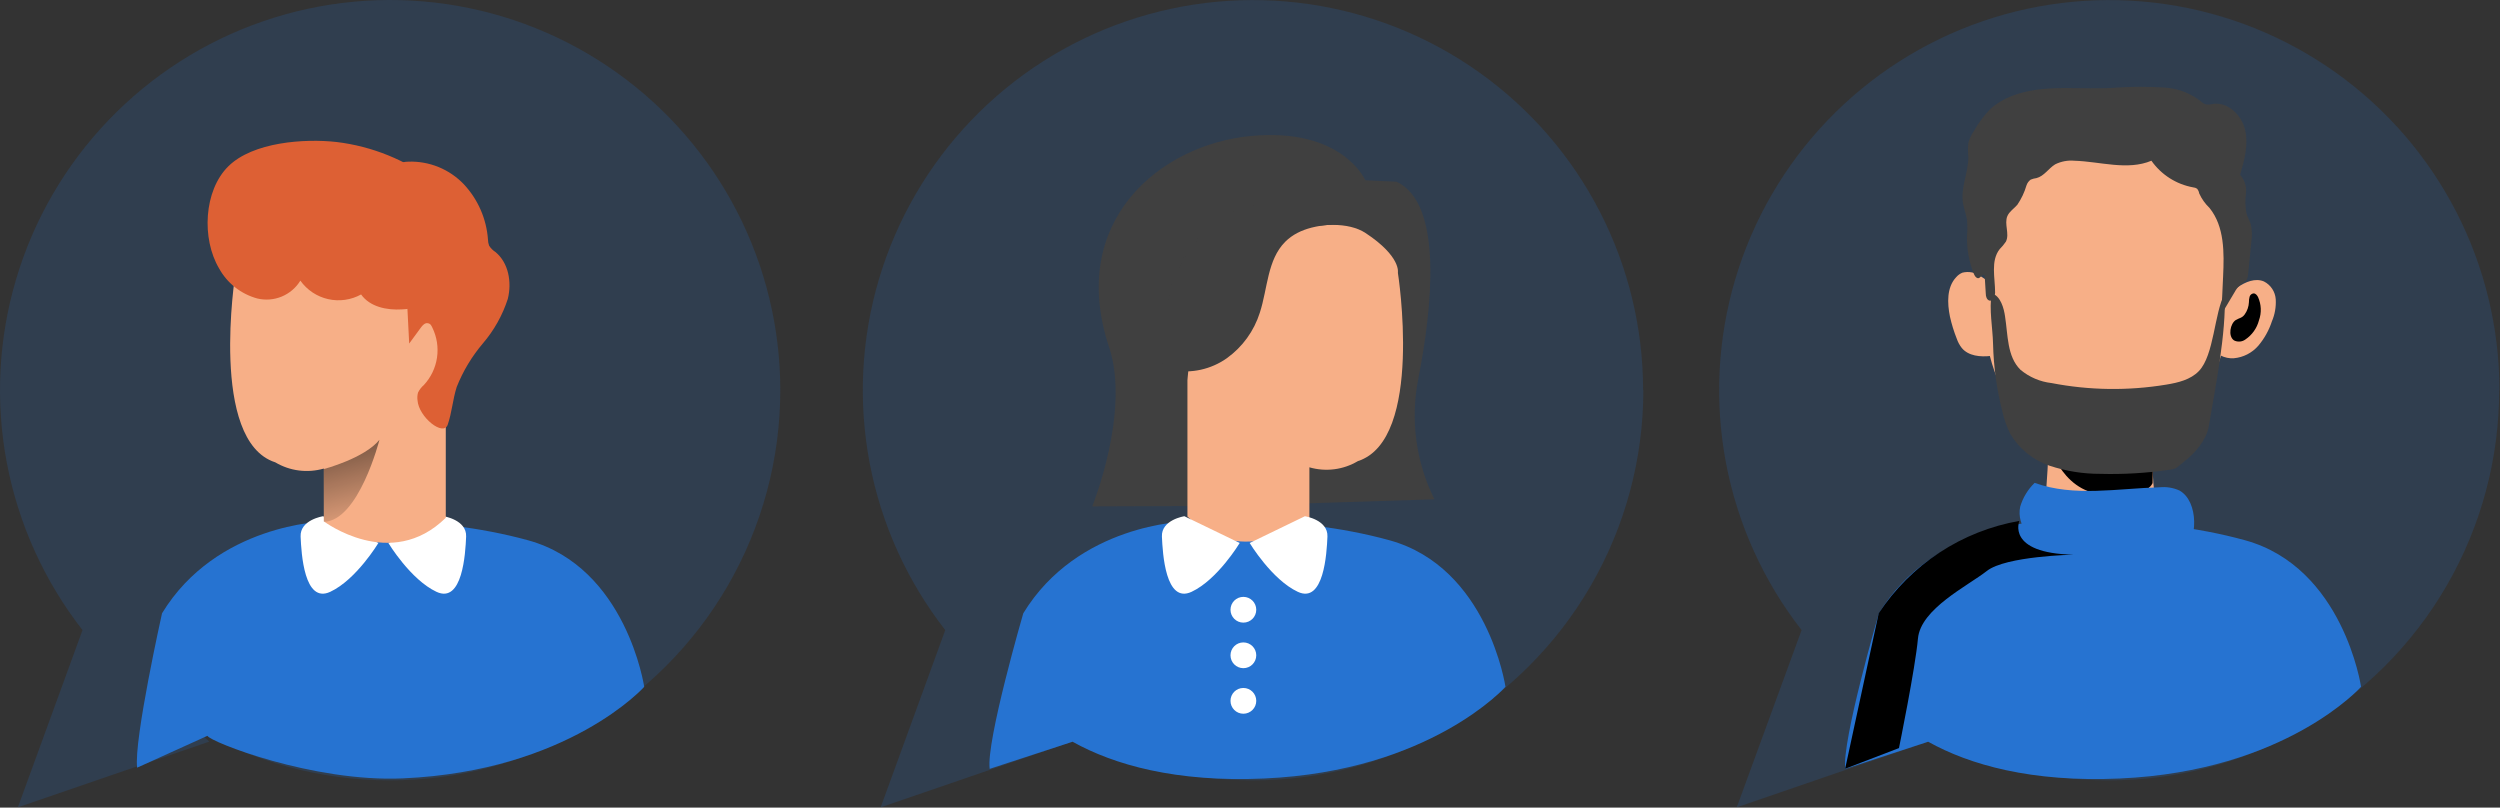 <svg width="3792" height="1225" viewBox="0 0 3792 1225" fill="none" xmlns="http://www.w3.org/2000/svg">
<rect x="0" y="0" width="3792" height="1225" fill="#333333" stroke="none"/>
<path opacity="0.18" d="M1183.56 591.79C1183.55 695.921 1156.08 798.209 1103.91 888.327C1051.74 978.446 976.714 1053.2 886.412 1105.06C796.109 1156.91 693.725 1184.02 589.595 1183.65C485.465 1183.29 383.275 1155.45 293.34 1102.97L317.502 1124.86L27.088 1224.53L125.151 955.729C67.191 881.418 27.817 794.339 10.306 701.739C-7.205 609.138 -2.348 513.695 24.474 423.351C51.297 333.007 99.308 250.375 164.512 182.333C229.717 114.29 310.23 62.804 399.35 32.16C488.47 1.515 583.62 -7.401 676.882 6.152C770.144 19.704 858.82 55.335 935.531 110.079C1012.24 164.822 1074.77 237.095 1117.91 320.882C1161.05 404.67 1183.56 497.549 1183.56 591.79V591.79Z" fill="#2673D1"/>
<path d="M491.166 791.126C491.166 791.126 328.451 794.429 245.772 930.245C245.772 930.245 202.639 1123.26 208.019 1164.41L314.671 1116.08C317.88 1124.86 474.555 1186.78 611.126 1180.64C863.032 1169.41 977.141 1041.81 977.141 1041.81C977.141 1041.81 950.431 860.685 801.118 819.535C651.805 778.384 491.166 791.126 491.166 791.126Z" fill="#2673D1"/>
<path d="M490.034 783.009C490.034 783.009 454.829 788.389 455.962 813.872C457.094 839.355 461.342 916.088 500.888 897.684C540.434 879.279 573.94 823.593 573.94 823.593L490.034 783.009Z" fill="white"/>
<path d="M672.855 783.009C672.855 783.009 708.059 788.389 707.021 813.872C705.983 839.355 701.547 916.088 662.095 897.684C622.643 879.279 589.043 823.593 589.043 823.593L672.855 783.009Z" fill="white"/>
<path d="M356.954 415.672C356.954 415.672 316.936 668.9 417.547 701.274C428.521 707.797 440.715 712.001 453.378 713.624C466.04 715.248 478.901 714.256 491.165 710.712V790.748C491.165 790.748 592.815 867.575 676.155 785.368V579.332C676.155 579.332 666.717 453.331 641.517 466.733C635.759 469.942 584.887 464.657 576.582 372.351C576.582 372.351 459.736 320.441 405.655 356.117C351.574 391.794 356.954 415.672 356.954 415.672Z" fill="#F7AF87"/>
<path d="M332.319 407.178C338.436 418.286 346.728 428.048 356.701 435.881C366.674 443.713 378.123 449.455 390.365 452.765C402.703 455.707 415.656 454.671 427.37 449.806C439.084 444.94 448.959 436.495 455.583 425.677C465.69 439.866 480.662 449.842 497.649 453.706C514.636 457.569 532.45 455.051 547.7 446.63C561.102 465.507 586.68 470.698 609.615 469.282C639.018 467.959 667.017 456.332 688.707 436.437C699.249 426.361 707.297 413.966 712.212 400.237C717.127 386.507 718.774 371.821 717.022 357.344C712.02 323.461 686.442 296.184 659.071 275.704C615.804 242.733 564.519 221.913 510.513 215.393C461.718 209.919 383.758 215.393 346.382 252.202C309.007 289.011 305.609 362.252 332.319 407.178Z" fill="#DD6034"/>
<path d="M491.166 711.467C491.166 711.467 552.797 695.234 575.543 667.108C575.543 667.108 544.114 790.466 491.166 791.504V711.467Z" fill="url(#paint0_linear_9_57)"/>
<path d="M616.221 433.794L620.657 521.098L638.213 497.124C640.855 493.444 644.442 489.48 648.878 490.235C653.314 490.99 654.352 494.104 655.862 497.124C662.706 511.193 665.143 527.001 662.853 542.478C660.562 557.954 653.652 572.379 643.026 583.862C639.285 587.087 636.235 591.036 634.06 595.471C633.005 599.311 632.748 603.326 633.305 607.269C635.098 632.752 672.662 662.671 679.08 644.172C685.498 625.673 686.725 605.57 692.766 586.882C702.323 562.842 715.745 540.526 732.501 520.815C749.42 501.035 762.251 478.099 770.254 453.331C776.483 428.225 771.575 398.684 751.377 382.167C747.584 379.742 744.364 376.522 741.939 372.729C740.787 369.713 740.18 366.518 740.146 363.29C737.907 331.935 724.942 302.306 703.431 279.384C692.609 268.063 679.511 259.165 664.999 253.275C650.488 247.386 634.892 244.64 619.242 245.218C613.94 245.25 608.714 246.476 603.952 248.804C599.614 251.806 595.954 255.683 593.206 260.186C590.459 264.689 588.686 269.718 588.001 274.948C577.902 322.14 599.799 369.331 608.01 417.277" fill="#DD6034"/>
<path opacity="0.18" d="M2492.64 591.79C2492.62 695.924 2465.13 798.209 2412.95 888.324C2360.76 978.439 2285.73 1053.19 2195.43 1105.04C2105.12 1156.89 2002.73 1184 1898.6 1183.64C1794.47 1183.27 1692.27 1155.45 1602.33 1102.97L1626.49 1124.86L1335.8 1224.53L1433.76 955.729C1375.83 881.412 1336.48 794.335 1318.99 701.742C1301.5 609.15 1306.37 513.719 1333.21 423.39C1360.04 333.062 1408.05 250.446 1473.26 182.417C1538.46 114.388 1618.96 62.914 1708.07 32.275C1797.18 1.637 1892.32 -7.279 1985.57 6.27C2078.82 19.818 2167.49 55.439 2244.2 110.169C2320.9 164.899 2383.43 237.155 2426.58 320.926C2469.73 404.697 2492.25 497.56 2492.26 591.79H2492.64Z" fill="#2673D1"/>
<path d="M1797.52 791.126C1797.52 791.126 1634.8 794.43 1552.12 930.246C1552.12 930.246 1495.49 1124.86 1501.15 1166.2L1626.87 1125.05C1689.54 1160.07 1783.64 1186.87 1917.48 1180.83C2169.85 1169.6 2283.49 1041.71 2283.49 1041.71C2283.49 1041.71 2256.78 860.592 2107.47 819.441C1958.15 778.29 1797.52 791.126 1797.52 791.126Z" fill="#2673D1"/>
<path d="M2151.26 574.612C2171.74 470.037 2190.14 308.643 2118.13 275.609L2070.94 273.438C2070.94 273.438 2036.3 193.213 1897.56 206.238C1758.82 219.263 1618.94 336.203 1682.18 526.194C1715.02 624.729 1656.69 768.096 1656.69 768.096L1860.75 767.341L2175.8 757.337C2147.6 700.829 2138.97 636.557 2151.26 574.612V574.612Z" fill="#404040"/>
<path d="M2120.3 413.691C2120.3 413.691 2160.32 666.919 2059.71 699.386C2048.74 705.921 2036.54 710.13 2023.88 711.754C2011.21 713.377 1998.35 712.38 1986.09 708.825V788.955C1986.09 788.955 1884.44 865.782 1801.1 783.481V576.783C1801.1 576.783 1810.54 450.877 1835.74 464.28C1841.5 467.394 1892.37 462.109 1900.67 369.897C1900.67 369.897 2017.52 317.893 2071.6 353.664C2125.68 389.434 2120.3 413.691 2120.3 413.691Z" fill="#F7AF87"/>
<path d="M1986.09 709.107C1986.09 709.107 1924.46 692.874 1901.71 664.748C1901.71 664.748 1933.05 788.106 1986.09 789.238V709.107Z" fill="url(#paint1_linear_9_57)"/>
<path d="M2036.58 340.261C2005.34 340.261 1971.36 344.697 1949.37 366.782C1922.19 394.059 1922.85 437.475 1910.96 474.095C1902.18 501.996 1884.6 526.302 1860.84 543.372C1848.95 551.757 1835.5 557.686 1821.29 560.814C1807.08 563.942 1792.38 564.205 1778.07 561.588C1775.13 561.278 1772.28 560.374 1769.7 558.93C1767.12 557.486 1764.86 555.532 1763.06 553.188C1761.07 548.952 1760.38 544.223 1761.08 539.596C1763.82 487.686 1769.95 433.983 1796.76 389.528C1811.71 364.947 1832.37 344.326 1856.97 329.407C1871.27 320.281 1887.36 314.356 1904.16 312.04C1937.2 308.265 1969.29 322.989 1999.21 337.429" fill="#404040"/>
<path d="M1796.48 783.009C1796.48 783.009 1761.27 788.389 1762.4 813.872C1763.54 839.355 1767.78 916.088 1807.33 897.684C1846.88 879.279 1880.38 823.593 1880.38 823.593L1796.48 783.009Z" fill="white"/>
<path d="M1979.29 783.009C1979.29 783.009 2014.49 788.389 2013.46 813.872C2012.42 839.355 2007.98 916.088 1968.53 897.684C1929.08 879.279 1895.48 823.593 1895.48 823.593L1979.29 783.009Z" fill="white"/>
<path d="M1885.95 944.403C1896.74 944.403 1905.49 935.656 1905.49 924.866C1905.49 914.076 1896.74 905.328 1885.95 905.328C1875.16 905.328 1866.41 914.076 1866.41 924.866C1866.41 935.656 1875.16 944.403 1885.95 944.403Z" fill="white"/>
<path d="M1885.95 1013.49C1896.74 1013.49 1905.49 1004.74 1905.49 993.954C1905.49 983.164 1896.74 974.417 1885.95 974.417C1875.16 974.417 1866.41 983.164 1866.41 993.954C1866.41 1004.74 1875.16 1013.49 1885.95 1013.49Z" fill="white"/>
<path d="M1885.95 1082.58C1896.74 1082.58 1905.49 1073.83 1905.49 1063.04C1905.49 1052.25 1896.74 1043.5 1885.95 1043.5C1875.16 1043.5 1866.41 1052.25 1866.41 1063.04C1866.41 1073.83 1875.16 1082.58 1885.95 1082.58Z" fill="white"/>
<path opacity="0.18" d="M3790.77 591.79C3790.77 695.921 3763.3 798.209 3711.13 888.327C3658.96 978.445 3583.93 1053.2 3493.63 1105.06C3403.33 1156.91 3300.94 1184.02 3196.81 1183.65C3092.68 1183.29 2990.49 1155.45 2900.56 1102.97L2924.63 1124.86L2634.31 1224.53L2732.65 955.729C2674.72 881.412 2635.37 794.335 2617.88 701.742C2600.39 609.15 2605.26 513.719 2632.09 423.39C2658.93 333.062 2706.94 250.446 2772.14 182.417C2837.35 114.388 2917.85 62.914 3006.96 32.275C3096.07 1.637 3191.21 -7.279 3284.46 6.27C3377.71 19.818 3466.38 55.439 3543.09 110.169C3619.79 164.899 3682.32 237.155 3725.47 320.926C3768.62 404.697 3791.13 497.56 3791.15 591.79H3790.77Z" fill="#2673D1"/>
<path d="M3095.75 791.126C3095.75 791.126 2933.03 794.43 2849.88 930.246C2849.88 930.246 2793.25 1124.86 2798.91 1166.2L2924.63 1125.05C2987.3 1160.07 3081.4 1186.87 3215.33 1180.83C3467.61 1169.6 3581.25 1041.71 3581.25 1041.71C3581.25 1041.71 3554.54 860.592 3405.23 819.441C3255.91 778.29 3095.75 791.126 3095.75 791.126Z" fill="#2673D1"/>
<path d="M3108.01 652.573C3108.01 652.573 3105.94 767.625 3095.74 791.126C3085.55 814.627 3175.69 886.452 3267.99 820.856L3274.13 792.07C3274.13 792.07 3257.8 712.128 3267.99 642.379C3278.19 572.631 3108.01 652.573 3108.01 652.573Z" fill="#F7AF87"/>
<path d="M3106.6 667.674C3106.6 667.674 3122.74 744.973 3191.07 750.353C3259.4 755.733 3264.97 732.609 3264.97 732.609L3266.67 633.508L3106.6 667.674Z" fill="url(#paint2_linear_9_57)"/>
<path d="M3004.1 418.881C3000.17 416.037 2995.67 414.09 2990.9 413.177C2986.14 412.263 2981.24 412.406 2976.54 413.596C2972.89 415.118 2969.66 417.479 2967.1 420.486C2952.75 435.681 2953.51 459.655 2957.66 480.136C2960.22 491.626 2963.69 502.894 2968.04 513.83C2969.79 518.909 2972.38 523.662 2975.69 527.893C2985.79 540.068 3004 541.673 3019.58 539.88C3024.26 539.881 3028.87 538.769 3033.04 536.636C3037.21 534.502 3040.81 531.409 3043.55 527.61C3044.97 524.354 3045.8 520.87 3046 517.322C3049.97 476.077 3040.25 440.778 3004.1 418.881Z" fill="#F7AF87"/>
<path d="M3394.18 435.682C3405.79 427.565 3420.89 421.336 3433.91 426.904C3439.01 429.478 3443.35 433.34 3446.5 438.109C3449.64 442.877 3451.49 448.385 3451.85 454.086C3452.49 465.526 3450.49 476.96 3445.99 487.498C3441.55 501.046 3434.53 513.608 3425.32 524.496C3415.93 535.273 3402.75 542.03 3388.51 543.372C3381.41 543.906 3374.29 542.416 3368 539.076C3361.7 535.735 3356.48 530.68 3352.93 524.496C3349.47 516.198 3347.86 507.243 3348.21 498.257C3347.56 491.31 3348.36 484.302 3350.57 477.682C3356.14 463.997 3382.29 443.893 3394.18 435.682Z" fill="#F7AF87"/>
<path d="M3382.2 474.473C3367.47 597.83 3298.86 699.386 3196.17 699.386C3093.48 699.386 3010.23 598.68 3010.23 474.473C3010.23 350.265 3076.3 210.202 3178.99 210.202C3281.68 210.202 3412.21 222.189 3382.2 474.473Z" fill="#F7AF87"/>
<path d="M3010.33 417.75L3012.02 445.309C3012.02 449.651 3013.44 454.747 3017.69 455.974C3021.93 457.201 3026.09 449.556 3026.18 443.893C3026.18 421.242 3019.1 395.664 3033.17 377.826C3036.69 374.344 3039.85 370.518 3042.6 366.406C3048.46 354.608 3039.58 339.601 3044.87 327.52C3047.98 320.63 3054.87 316.383 3059.88 310.625C3066.01 301.629 3070.69 291.724 3073.75 281.273C3074.89 277.757 3077.1 274.687 3080.07 272.495C3082.91 271.313 3085.9 270.519 3088.95 270.135C3100.46 267.21 3107.26 255.412 3117.26 249.277C3126.32 244.771 3136.45 242.875 3146.52 243.803C3185.88 245.03 3226.84 258.998 3263.27 243.803C3278.24 265.079 3301 279.594 3326.6 284.198C3328.74 284.324 3330.8 285.044 3332.55 286.275C3334.23 288.304 3335.34 290.749 3335.76 293.353C3339.51 301.651 3344.83 309.149 3351.42 315.439C3374.17 343.754 3373.7 382.922 3372 419.26L3369.36 476.927L3389.46 443.138C3391.53 439.194 3394.24 435.621 3397.48 432.568C3401.16 429.453 3406.07 427.565 3408.34 423.129C3409.29 420.918 3409.83 418.551 3409.94 416.145L3414.85 366.689C3416.29 357.778 3415.97 348.672 3413.9 339.884C3412.21 334.41 3409.19 329.408 3407.49 323.933C3405.59 313.88 3405.31 303.591 3406.64 293.448C3407.29 288.368 3406.83 283.206 3405.3 278.319C3403.77 273.431 3401.2 268.933 3397.77 265.133C3404.37 243.048 3410.6 219.641 3405.41 197.178C3400.22 174.715 3379.36 154.234 3356.61 157.632C3353.17 158.546 3349.58 158.802 3346.04 158.387C3343.06 157.363 3340.33 155.723 3338.02 153.573C3322.15 141.075 3302.79 133.818 3282.62 132.809C3258.86 131.299 3235.03 131.299 3211.27 132.809C3157.84 137.245 3101.78 126.202 3051.85 145.456C3039.83 149.889 3028.75 156.55 3019.2 165.088C3009.34 175.15 3000.86 186.481 2994 198.782C2990.16 204.254 2987.32 210.355 2985.6 216.809C2984.79 223.897 2984.79 231.053 2985.6 238.14C2985.6 261.83 2973.52 285.331 2977.48 308.455C2978.9 317.044 2982.39 325.066 2983.62 333.655C2984.28 341.475 2984.28 349.336 2983.62 357.156C2982.96 376.94 2986.44 396.643 2993.81 415.012C2995.04 418.127 2997.02 421.714 3000.42 421.997C3003.81 422.28 3007.31 414.069 3010.33 417.75Z" fill="#404040"/>
<path d="M3037.41 625.012C3039.96 636.427 3043.89 647.488 3049.12 657.952C3062.53 680.704 3083.66 697.886 3108.67 706.37C3133.54 714.639 3159.58 718.815 3185.78 718.734C3220.94 719.682 3256.12 717.598 3290.92 712.505C3303.38 710.712 3302.44 707.975 3312.44 700.518C3328.58 688.437 3347.08 666.918 3350.2 647.004C3360.2 587.826 3376.91 505.43 3374.45 445.403C3358.41 475.039 3358.6 538.464 3335.28 562.814C3322.64 575.934 3303.76 580.464 3285.83 583.39C3228.13 592.944 3169.2 592.145 3111.79 581.03C3094.42 579.062 3078.01 572.039 3064.6 560.832C3044.21 540.729 3045.72 508.356 3041.28 480.041C3039.49 467.583 3034.68 448.989 3020.99 444.836C3016.84 469.659 3022.5 496.841 3023.07 521.852C3023.91 556.673 3028.72 591.283 3037.41 625.012V625.012Z" fill="#404040"/>
<path d="M2991.36 458.428C2991.4 455.594 2991.05 452.768 2990.32 450.028C2989.93 448.665 2989.14 447.453 2988.04 446.558C2986.94 445.663 2985.6 445.128 2984.18 445.026C2981.16 445.026 2978.99 447.857 2977.58 450.5C2972.5 461.694 2971.99 474.425 2976.16 485.988C2979.26 497.782 2986.54 508.048 2996.64 514.869C2999.11 516.71 3002.05 517.819 3005.12 518.07C3008.19 518.32 3011.27 517.701 3014.01 516.284C3023.45 509.772 3019.77 490.707 3011.27 485.421C3006.08 482.212 3001.83 482.59 2997.78 476.927C2993.89 471.511 2991.66 465.085 2991.36 458.428V458.428Z" fill="url(#paint3_linear_9_57)"/>
<path d="M3411.17 458.428C3411.13 455.594 3411.48 452.768 3412.21 450.028C3412.59 448.665 3413.38 447.453 3414.48 446.558C3415.58 445.663 3416.93 445.128 3418.34 445.026C3421.36 445.026 3423.53 447.857 3424.95 450.5C3430.02 461.694 3430.53 474.425 3426.36 485.988C3423.27 497.782 3415.99 508.048 3405.88 514.869C3403.41 516.71 3400.47 517.819 3397.4 518.07C3394.33 518.32 3391.25 517.701 3388.52 516.284C3379.08 509.772 3382.85 490.707 3391.25 485.421C3396.44 482.212 3400.69 482.59 3404.75 476.927C3408.63 471.511 3410.86 465.085 3411.17 458.428V458.428Z" fill="url(#paint4_linear_9_57)"/>
<path d="M3305.84 744.029C3296.38 739.747 3285.96 738.053 3275.64 739.121C3211.93 740.82 3146.05 754.033 3086.12 732.42C3075.84 742.395 3068.3 754.842 3064.22 768.568C3058.09 797.543 3082.53 824.442 3108.96 837.656C3153.6 860.119 3205.89 859.647 3255.72 856.532C3275.26 855.4 3296.4 853.418 3310.94 840.204C3334.06 819.629 3335.29 760.545 3305.84 744.029Z" fill="#2673D1"/>
<path d="M3062.99 790.088C3062.99 790.088 3042.42 839.261 3145.01 841.337C3145.01 841.337 3042.42 843.414 3013.73 865.971C2985.03 888.529 2913.21 923.356 2909.15 968.565C2905.09 1013.77 2880.36 1134.68 2880.36 1134.68L2798.72 1166.01L2849.69 930.057C2873.85 893.438 2905.23 862.137 2941.9 838.069C2978.58 814.001 3019.79 797.674 3062.99 790.088V790.088Z" fill="url(#paint5_linear_9_57)"/>
<defs>
<linearGradient id="paint0_linear_9_57" x1="555.157" y1="817.081" x2="484.842" y2="533.557" gradientUnits="userSpaceOnUse">
<stop stop-opacity="0"/>
<stop offset="0.99"/>
</linearGradient>
<linearGradient id="paint1_linear_9_57" x1="98319" y1="25809.3" x2="99600" y2="22308.3" gradientUnits="userSpaceOnUse">
<stop stop-opacity="0"/>
<stop offset="0.99"/>
</linearGradient>
<linearGradient id="paint2_linear_9_57" x1="58730.2" y1="25662.7" x2="59104.5" y2="17985.4" gradientUnits="userSpaceOnUse">
<stop stop-opacity="0"/>
<stop offset="0.99"/>
</linearGradient>
<linearGradient id="paint3_linear_9_57" x1="17992.6" y1="12667.8" x2="18460.5" y2="12624.9" gradientUnits="userSpaceOnUse">
<stop stop-opacity="0"/>
<stop offset="0.99"/>
</linearGradient>
<linearGradient id="paint4_linear_9_57" x1="46486.6" y1="12667.8" x2="46019.1" y2="12624.9" gradientUnits="userSpaceOnUse">
<stop stop-opacity="0"/>
<stop offset="0.99"/>
</linearGradient>
<linearGradient id="paint5_linear_9_57" x1="117874" y1="91951.9" x2="103874" y2="47467.8" gradientUnits="userSpaceOnUse">
<stop stop-opacity="0"/>
<stop offset="0.99"/>
</linearGradient>
</defs>
</svg>

